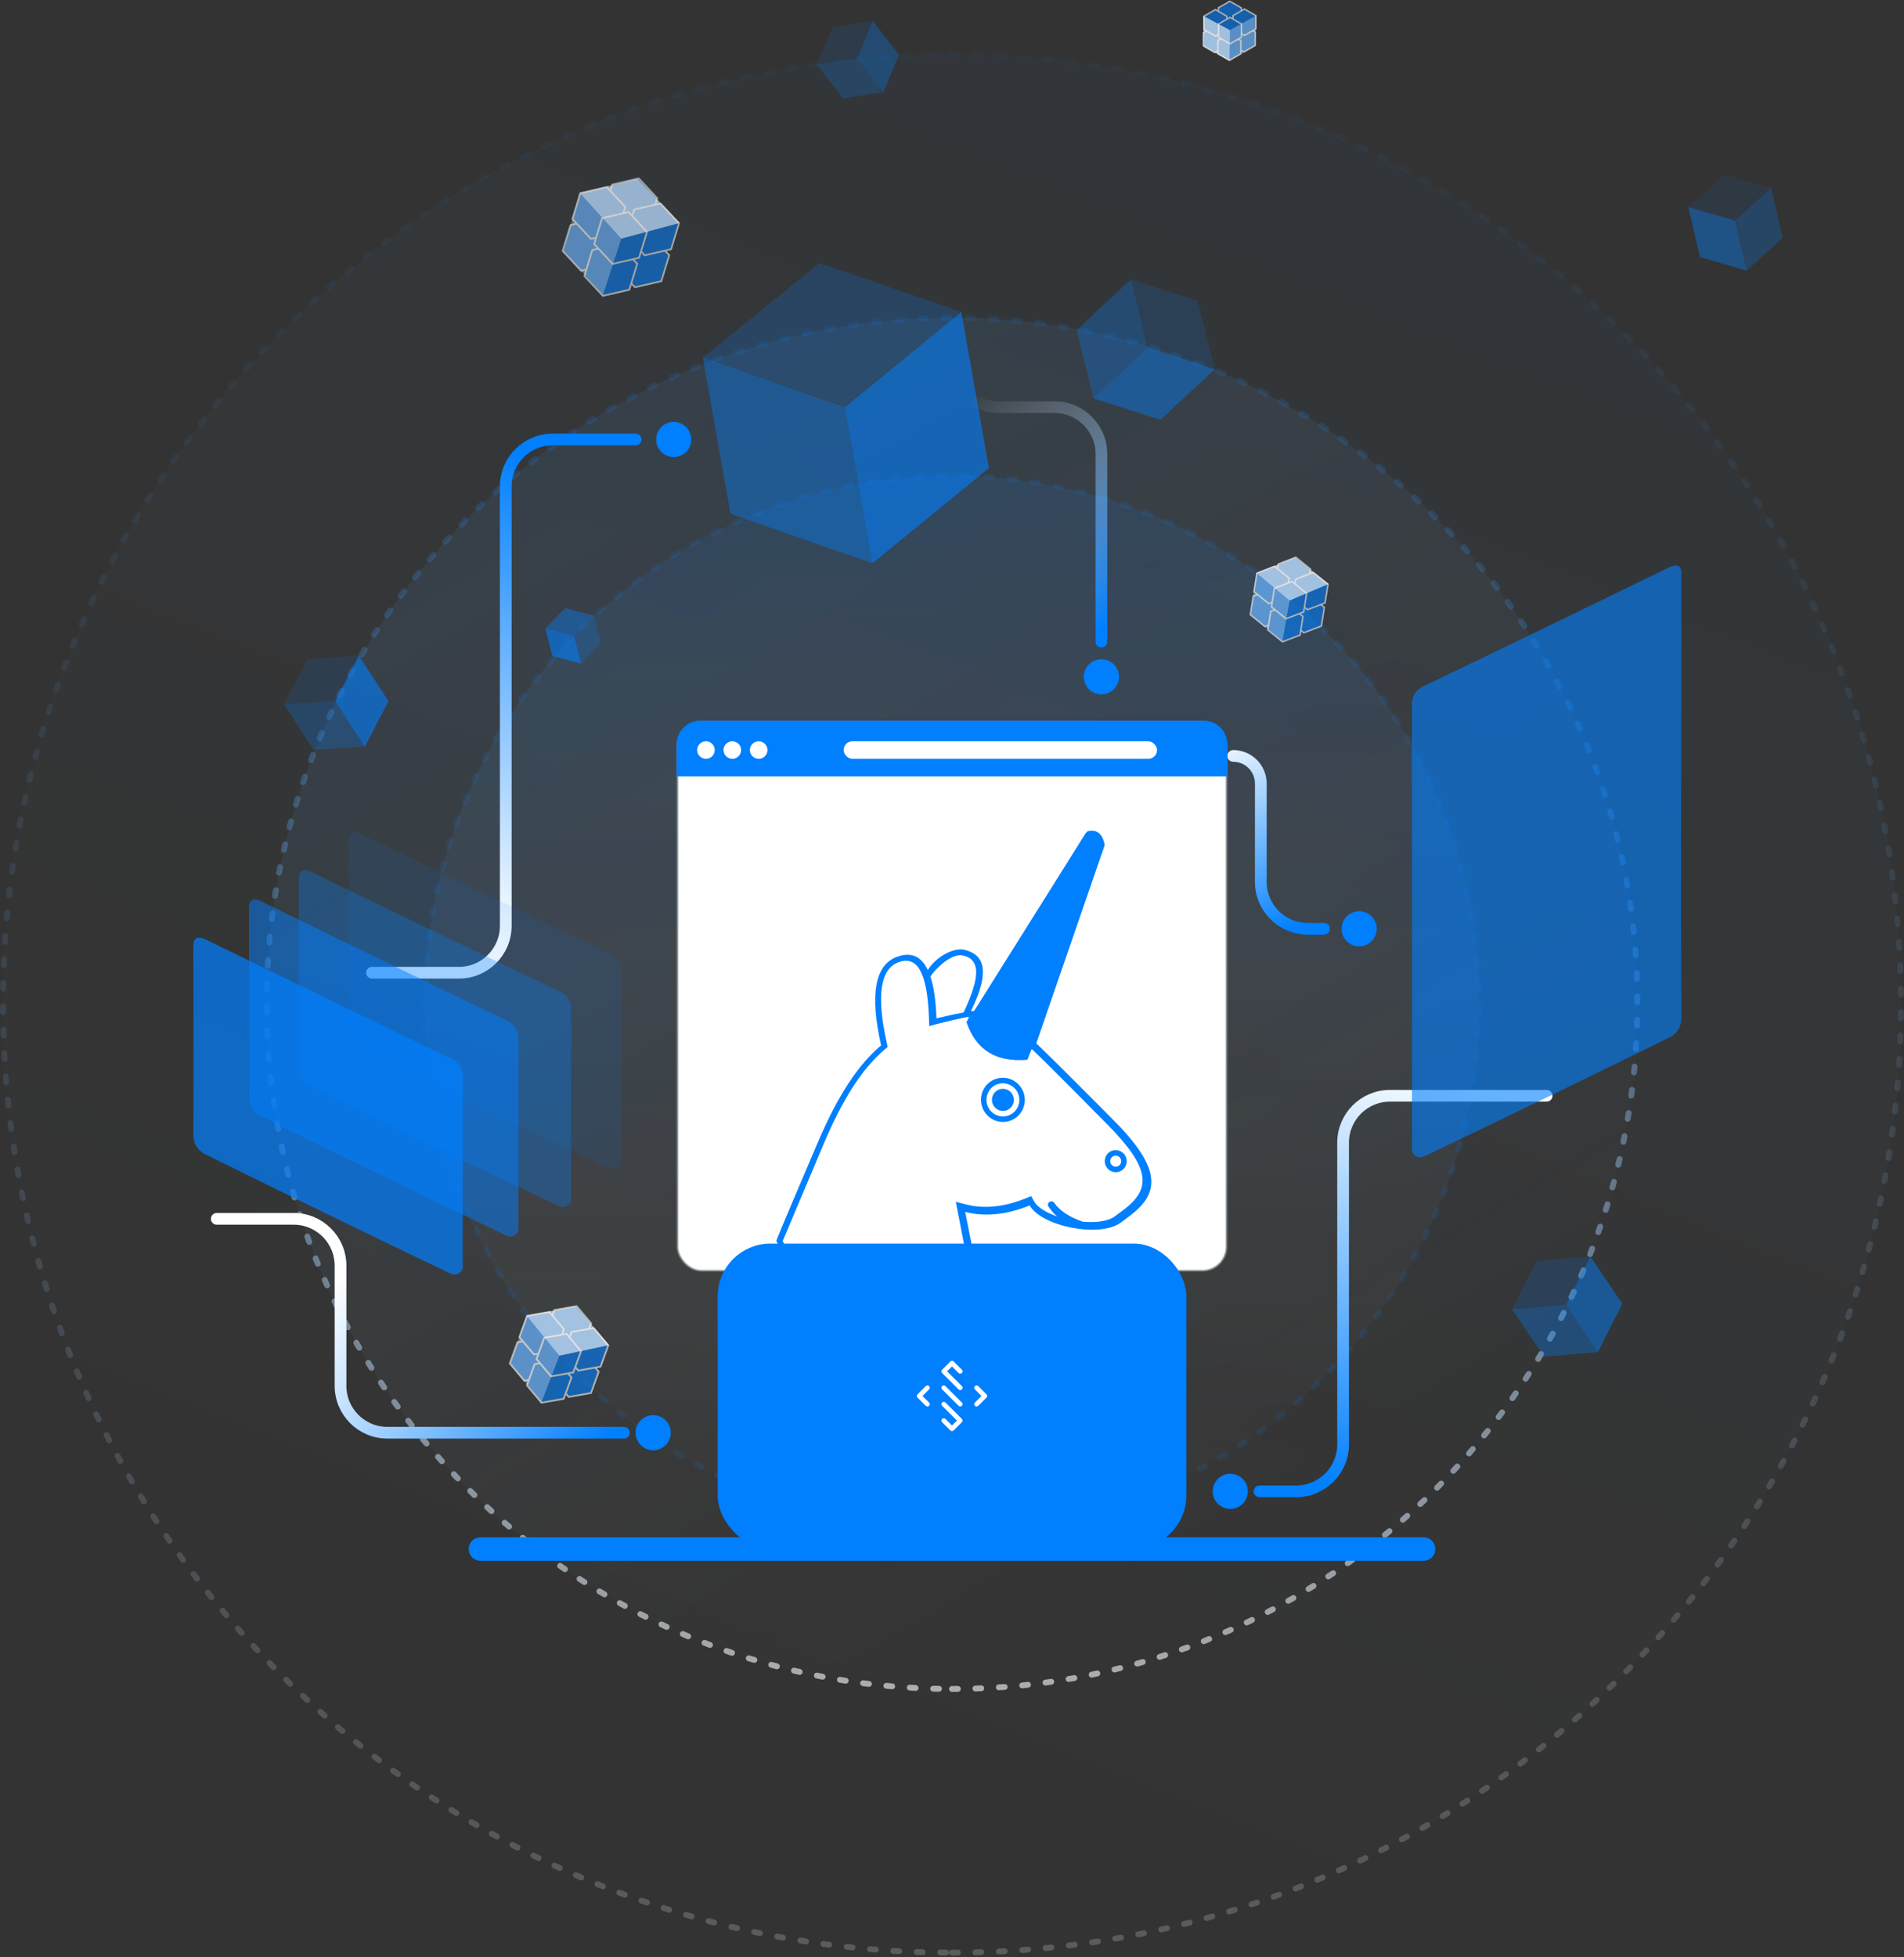 <svg xmlns="http://www.w3.org/2000/svg" xmlns:xlink="http://www.w3.org/1999/xlink" width="650px" height="668px" viewBox="0 0 650 668" version="1.1">
    <rect x="0" y="0" width="650" height="668" fill="#333333" stroke="none"/>
    <defs>
        <linearGradient x1="50%" y1="-2.48949813e-15%" x2="50%" y2="100%" id="linearGradient-1">
            <stop stop-color="#007FFF" stop-opacity="0.2" offset="0%"/>
            <stop stop-color="#FFFFFF" stop-opacity="0" offset="100%"/>
        </linearGradient>
        <linearGradient x1="-13.776%" y1="-8.574%" x2="50%" y2="100%" id="linearGradient-2">
            <stop stop-color="#007FFF" stop-opacity="0.2" offset="0%"/>
            <stop stop-color="#FFFFFF" stop-opacity="0" offset="100%"/>
        </linearGradient>
        <linearGradient x1="50%" y1="0%" x2="50%" y2="100%" id="linearGradient-3">
            <stop stop-color="#007FFF" stop-opacity="0.2" offset="0%"/>
            <stop stop-color="#FFFFFF" offset="100%"/>
        </linearGradient>
        <linearGradient x1="69.26%" y1="-4.981%" x2="33.298%" y2="85.317%" id="linearGradient-4">
            <stop stop-color="#007FFF" stop-opacity="0.2" offset="0%"/>
            <stop stop-color="#FFFFFF" stop-opacity="0" offset="100%"/>
        </linearGradient>
        <linearGradient x1="42.664%" y1="93.041%" x2="64.59%" y2="4.618%" id="linearGradient-5">
            <stop stop-color="#FFFFFF" offset="0%"/>
            <stop stop-color="#007FFF" offset="100%"/>
        </linearGradient>
        <linearGradient x1="46.287%" y1="107.926%" x2="71.892%" y2="0%" id="linearGradient-6">
            <stop stop-color="#FFFFFF" offset="0%"/>
            <stop stop-color="#007FFF" offset="100%"/>
        </linearGradient>
        <linearGradient x1="20.959%" y1="66.76%" x2="108.474%" y2="40.166%" id="linearGradient-7">
            <stop stop-color="#FFFFFF" stop-opacity="0" offset="0%"/>
            <stop stop-color="#007FFF" offset="100%"/>
        </linearGradient>
        <linearGradient x1="31.886%" y1="124.912%" x2="66.305%" y2="0%" id="linearGradient-8">
            <stop stop-color="#FFFFFF" offset="0%"/>
            <stop stop-color="#007FFF" offset="100%"/>
        </linearGradient>
        <linearGradient x1="27.017%" y1="63.791%" x2="109.06%" y2="36.209%" id="linearGradient-9">
            <stop stop-color="#FFFFFF" offset="0%"/>
            <stop stop-color="#007FFF" offset="100%"/>
        </linearGradient>
    </defs>
    <g id="Log-In---Illustration" stroke="none" stroke-width="1" fill="none" fill-rule="evenodd">
        <g id="Illustration.LogIn.1.1-Copy-2" transform="translate(-558, -102)">
            <g id="Group-7" transform="translate(559, 95)">
                <path d="M324,529.452 C423.411,529.452 504,448.863 504,349.452 C504,250.041 423.411,169.452 324,169.452 C224.589,169.452 144,250.041 144,349.452 C144,448.863 224.589,529.452 324,529.452 Z" id="Oval" stroke-opacity="0.197" stroke="#007FFF" stroke-width="2" fill="url(#linearGradient-1)" opacity="0.6" stroke-linecap="round" stroke-linejoin="round" stroke-dasharray="2,6"/>
                <path d="M324,583.452 C453.235,583.452 558,478.687 558,349.452 C558,220.218 453.235,115.452 324,115.452 C194.765,115.452 90,220.218 90,349.452 C90,478.687 194.765,583.452 324,583.452 Z" id="Oval-Copy-3" stroke="url(#linearGradient-3)" stroke-width="2" fill="url(#linearGradient-2)" opacity="0.6" stroke-linecap="round" stroke-linejoin="round" stroke-dasharray="2,6"/>
                <path d="M324,673.452 C502.94,673.452 648,528.392 648,349.452 C648,170.512 502.94,25.452 324,25.452 C145.06,25.452 0,170.512 0,349.452 C0,528.392 145.06,673.452 324,673.452 Z" id="Oval-Copy-4" stroke="url(#linearGradient-3)" stroke-width="2" fill="url(#linearGradient-4)" opacity="0.2" stroke-linecap="round" stroke-linejoin="round" stroke-dasharray="2,6"/>
                <g id="Group-3" transform="translate(126, 150.452)" fill-rule="nonzero">
                    <path d="M90,6.548 L61.662,6.548 C52.825,6.548 45.662,13.711 45.662,22.548 L45.662,172.548 C45.662,181.384 38.498,188.548 29.662,188.548 L-3.63797881e-12,188.548 L-3.63797881e-12,188.548" id="Path-4" stroke="url(#linearGradient-5)" stroke-width="4" stroke-linecap="round" stroke-linejoin="round"/>
                    <circle id="Oval" fill="#007FFF" cx="103" cy="6.548" r="6"/>
                </g>
                <g id="Group-3-Copy-4" transform="translate(470, 451.452) scale(-1, -1) translate(-470, -451.452) translate(413, 380.452)" fill-rule="nonzero">
                    <path d="M98,6.452 L85.485,6.452 C76.649,6.452 69.485,13.616 69.485,22.452 L69.485,125.452 C69.485,134.289 62.322,141.452 53.485,141.452 L3.63797881e-12,141.452 L3.63797881e-12,141.452" id="Path-4" stroke="url(#linearGradient-6)" stroke-width="4" stroke-linecap="round" stroke-linejoin="round"/>
                    <circle id="Oval" fill="#007FFF" cx="108" cy="6.452" r="6"/>
                </g>
                <g id="Group-3-Copy-2" transform="translate(352.5, 177.452) scale(-1, -1) rotate(-90) translate(-352.5, -177.452) translate(285.5, 148.952)" fill-rule="nonzero">
                    <path d="M115.548,6 L51.504,6 C42.667,6 35.504,13.163 35.504,22 L35.504,41 C35.504,49.837 28.34,57 19.504,57 L0.548,57 L0.548,57" id="Path-4" stroke="url(#linearGradient-7)" stroke-width="4" stroke-linecap="round" stroke-linejoin="round"/>
                    <circle id="Oval" fill="#007FFF" cx="127.548" cy="6" r="6"/>
                </g>
                <g id="Group-3-Copy-3" transform="translate(444.5, 297.452) scale(1, -1) translate(-444.5, -297.452) translate(420, 264.452)" fill-rule="nonzero">
                    <path d="M31,6.452 L25.423,6.452 C16.586,6.452 9.423,13.616 9.423,22.452 L9.423,56.029 C9.423,61.233 5.204,65.452 -3.63797881e-12,65.452 L-3.63797881e-12,65.452 L-3.63797881e-12,65.452" id="Path-4" stroke="url(#linearGradient-8)" stroke-width="4" stroke-linecap="round" stroke-linejoin="round"/>
                    <circle id="Oval" fill="#007FFF" cx="43" cy="6.452" r="6"/>
                </g>
                <g id="Group-3-Copy-5" transform="translate(150, 462.452) scale(1, -1) translate(-150, -462.452) translate(73, 423.452)" fill-rule="nonzero">
                    <path d="M139,5.452 L58.251,5.452 C49.414,5.452 42.251,12.616 42.251,21.452 L42.251,62.452 C42.251,71.289 35.087,78.452 26.251,78.452 L-3.63797881e-12,78.452 L-3.63797881e-12,78.452" id="Path-4" stroke="url(#linearGradient-9)" stroke-width="4" stroke-linecap="round" stroke-linejoin="round"/>
                    <circle id="Oval" fill="#007FFF" cx="149" cy="5.452" r="6"/>
                </g>
                <g id="Group-2" transform="translate(230, 252.452)">
                    <rect id="Rectangle" stroke-opacity="0.429" stroke="#E3E6E8" fill="#FFFFFF" x="0.5" y="1.048" width="187" height="187" rx="8"/>
                    <path d="M8,0.548 L180,0.548 C184.418,0.548 188,4.13 188,8.548 L188,19.548 L188,19.548 L-3.63797881e-12,19.548 L-3.63797881e-12,8.548 C-3.63851989e-12,4.13 3.582,0.548 8,0.548 Z" id="Rectangle" fill="#007FFF"/>
                    <circle id="Oval" fill="#FFFFFF" cx="10" cy="10.548" r="3"/>
                    <circle id="Oval-Copy" fill="#FFFFFF" cx="19" cy="10.548" r="3"/>
                    <circle id="Oval-Copy-2" fill="#FFFFFF" cx="28" cy="10.548" r="3"/>
                    <rect id="Rectangle" fill="#FFFFFF" x="57" y="7.548" width="107" height="6" rx="3"/>
                </g>
                <path d="M376.076,295.136 C376.115,295.332 376.101,295.534 376.036,295.723 L352.771,363.126 C358.682,368.659 375.574,385.746 378.815,388.984 C395.253,405.405 395.268,413.887 384.946,421.795 C384.596,422.062 382.04,423.968 381.795,424.157 C374.622,429.698 354.468,425.541 350.522,418.425 C342.611,421.626 335.262,422.373 328.504,420.64 L335.734,457.094 C335.872,457.788 335.347,458.434 334.643,458.437 C334.178,458.438 333.713,458.439 333.246,458.439 L325.31,417.178 L328.727,418.063 C334.948,419.673 341.769,418.991 349.217,415.972 L351.038,415.234 L351.998,416.971 C353.165,419.083 356.183,420.896 359.867,422.167 C358.777,421.255 357.876,420.178 356.947,418.834 C356.586,418.312 356.731,417.597 357.27,417.237 C357.81,416.877 358.541,417.009 358.902,417.531 C360.761,420.221 364.02,422.387 368.705,424 C373.214,424.369 377.456,423.828 379.769,422.034 C379.887,421.943 380.191,421.714 381.37,420.829 C382.352,420.093 382.772,419.777 382.903,419.676 C392.325,412.43 391.361,405.281 376.998,390.744 L376.559,390.302 C376.308,390.047 366.981,380.627 363.089,376.723 L362.748,376.381 C357.595,371.216 353.674,367.337 351.286,365.063 C351.081,364.867 349.842,368.891 349.659,368.719 C339.03,369.628 332.125,365.336 328.942,355.844 L328.967,355.799 C329.089,355.581 329.62,354.622 329.811,354.046 C328.605,354.094 319.624,356.287 318.938,356.472 L316.226,357.206 L316.127,354.369 C315.575,338.653 312.032,333.051 305.658,335.453 C299.615,337.73 298.079,346.638 301.75,362.997 L302.05,364.333 L301.014,365.208 L300.988,365.23 C293.461,371.601 286.724,381.951 280.137,397.571 C276.969,405.081 268.489,425.159 266.184,430.601 C276.991,450.187 298.026,456.167 319.76,458.079 C296.757,456.732 274.051,450.976 264.036,430.597 C263.891,430.301 274.815,404.852 278.107,397.102 C285.004,380.865 292.007,370.363 299.757,363.831 C299.766,363.823 299.776,363.816 299.785,363.808 C295.918,346.558 297.588,336.451 305.15,333.606 C309.977,331.79 313.489,333.34 315.735,338.071 C318.109,334.168 323.725,330.531 327.87,331.098 C336.542,332.905 336.075,340.664 330.436,352.149 C330.926,352.084 331.311,352.051 331.554,352.06 C343.88,332.434 353.219,317.556 359.571,307.425 C365.923,297.295 365.478,298.001 367.167,295.299 C367.946,294.053 368.545,293.092 368.965,292.417 L369.066,292.254 C369.171,292.085 369.263,291.936 369.342,291.809 L369.349,291.796 C369.119,292.178 369.977,290.83 370.361,290.727 C373.354,289.925 375.375,291.577 376.076,295.136 Z M383.509,402.344 C384.048,404.356 382.868,406.421 380.872,406.956 C378.877,407.49 376.822,406.292 376.283,404.28 C375.744,402.267 376.924,400.202 378.919,399.668 C380.915,399.133 382.969,400.331 383.509,402.344 Z M379.408,401.49 C378.41,401.757 377.82,402.789 378.089,403.796 C378.359,404.802 379.386,405.401 380.384,405.134 C381.382,404.866 381.972,403.834 381.702,402.828 C381.433,401.821 380.405,401.222 379.408,401.49 Z M348.6,380.452 C349.679,384.477 347.318,388.607 343.327,389.676 C339.336,390.746 335.227,388.35 334.148,384.325 C333.07,380.3 335.431,376.17 339.422,375.1 C343.412,374.031 347.522,376.427 348.6,380.452 Z M339.91,376.922 C336.917,377.724 335.146,380.822 335.955,383.841 C336.764,386.859 339.846,388.656 342.839,387.854 C345.832,387.052 347.603,383.955 346.794,380.936 C345.985,377.918 342.903,376.12 339.91,376.922 Z M344.987,381.42 C345.527,383.433 344.346,385.498 342.351,386.032 C340.355,386.567 338.301,385.369 337.761,383.357 C337.222,381.344 338.403,379.279 340.398,378.744 C342.393,378.21 344.448,379.408 344.987,381.42 Z M327,333 C323.114,333 318.494,337.552 316.613,340.278 C317.801,343.815 318.489,348.599 318.692,354.584 C319.186,354.451 324.249,353.264 327.945,352.566 C333.984,339.898 333.669,333.953 327,333 Z" id="Unicorn" fill="#007FFF" fill-rule="nonzero"/>
                <g id="Group-4" transform="translate(65, 290.452)" fill="#007FFF" fill-rule="nonzero">
                    <path d="M53,3.484 C53,33.163 53.221,36.768 53,68.331 C53.13,70.884 54.327,72.865 56.593,74.272 C84.55,87.924 112.59,101.414 140.713,114.743 C143.197,116.152 144.955,115.711 145.985,113.419 L145.985,48.867 C146.164,45.438 144.746,43.073 141.731,41.775 C113.369,28.265 85.187,14.723 57.183,1.149 C54.394,-0.137 53,0.641 53,3.484 Z" id="Path-3" opacity="0.1"/>
                    <path d="M36,16.484 C36,46.163 36.221,49.768 36,81.331 C36.13,83.884 37.327,85.865 39.593,87.272 C67.55,100.924 95.59,114.414 123.713,127.743 C126.197,129.152 127.955,128.711 128.985,126.419 L128.985,61.867 C129.164,58.438 127.746,56.073 124.731,54.775 C96.369,41.265 68.187,27.723 40.183,14.149 C37.394,12.863 36,13.641 36,16.484 Z" id="Path-3-Copy" opacity="0.3"/>
                    <path d="M19,26.484 C19,56.163 19.219,59.768 19,91.331 C19.128,93.884 20.313,95.865 22.555,97.272 C50.211,110.924 77.949,124.414 105.77,137.743 C108.228,139.152 109.966,138.711 110.985,136.419 L110.985,71.867 C111.163,68.438 109.76,66.073 106.777,64.775 C78.72,51.265 50.841,37.723 23.138,24.149 C20.379,22.863 19,23.641 19,26.484 Z" id="Path-3-Copy-2" opacity="0.5"/>
                    <path d="M-3.63797881e-12,39.484 C-3.63797881e-12,69.163 0.219,72.768 -3.63797881e-12,104.331 C0.128,106.884 1.313,108.865 3.555,110.272 C31.211,123.924 58.949,137.414 86.77,150.743 C89.228,152.152 90.966,151.711 91.985,149.419 L91.985,84.867 C92.163,81.438 90.76,79.073 87.777,77.775 C59.72,64.265 31.841,50.723 4.138,37.149 C1.379,35.863 -3.63797881e-12,36.641 -3.63797881e-12,39.484 Z" id="Path-3-Copy-3" opacity="0.7"/>
                </g>
                <g id="Group-5" transform="translate(244, 431.452)" fill-rule="nonzero">
                    <rect id="Rectangle" stroke="#007FFF" stroke-width="4" fill="#007FFF" x="2" y="2" width="156" height="100" rx="16"/>
                    <path d="M77.748,54.218 L83.366,59.834 C83.672,60.141 83.678,60.635 83.382,60.949 L80.566,63.766 C80.418,63.913 80.227,63.991 80.033,63.999 L80.011,64 L79.989,64 C79.797,63.997 79.605,63.926 79.455,63.785 L76.618,60.949 C76.322,60.635 76.328,60.141 76.634,59.834 C76.941,59.528 77.435,59.522 77.748,59.818 L77.766,59.834 L80,62.069 L81.669,60.4 L76.634,55.366 L76.618,55.348 C76.322,55.035 76.328,54.541 76.634,54.234 C76.941,53.928 77.435,53.922 77.748,54.218 Z M88.948,48.618 L91.766,51.434 C92.072,51.741 92.078,52.235 91.782,52.548 L88.948,55.382 C88.635,55.678 88.141,55.672 87.834,55.366 C87.528,55.059 87.522,54.565 87.818,54.252 L90.069,52 L87.834,49.766 C87.522,49.453 87.522,48.947 87.834,48.634 C88.141,48.328 88.635,48.322 88.948,48.618 Z M72.166,48.634 C72.472,48.941 72.478,49.435 72.182,49.748 L72.166,49.766 L69.931,52 L72.166,54.234 C72.478,54.547 72.478,55.053 72.166,55.366 C71.859,55.672 71.365,55.678 71.052,55.382 L68.234,52.566 C67.922,52.253 67.922,51.747 68.234,51.434 L71.052,48.618 C71.365,48.322 71.859,48.328 72.166,48.634 Z M77.748,48.618 L83.382,54.252 C83.678,54.565 83.672,55.059 83.366,55.366 C83.059,55.672 82.565,55.678 82.252,55.382 L76.618,49.748 C76.322,49.435 76.328,48.941 76.634,48.634 C76.941,48.328 77.435,48.322 77.748,48.618 Z M80.011,40 C80.203,40.003 80.395,40.074 80.545,40.215 L83.382,43.051 C83.678,43.365 83.672,43.859 83.366,44.166 C83.059,44.472 82.565,44.478 82.252,44.182 L80,41.931 L78.331,43.6 L83.366,48.634 L83.382,48.652 C83.678,48.965 83.672,49.459 83.366,49.766 C83.059,50.072 82.565,50.078 82.252,49.782 L76.618,44.148 C76.327,43.841 76.327,43.359 76.618,43.051 L79.434,40.234 C79.588,40.081 79.788,40.003 79.989,40 L80.011,40 Z" id="Combined-Shape" fill="#FFFFFF"/>
                </g>
                <line x1="485" y1="535.702" x2="163" y2="535.702" id="Path" stroke="#007FFF" stroke-width="8" stroke-linecap="round" stroke-linejoin="round"/>
                <path d="M481,202.928 C481,232.515 481.219,323.46 481,354.927 C481.128,357.473 482.313,359.447 484.555,360.85 C512.211,374.46 539.949,387.91 567.77,401.198 C570.228,402.602 571.966,402.162 572.985,399.878 L572.985,248.172 C573.163,244.753 571.76,242.396 568.777,241.101 C540.72,227.633 512.841,214.132 485.138,200.599 C482.379,199.317 481,200.093 481,202.928 Z" id="Path-3-Copy-4" fill="#007FFF" fill-rule="nonzero" opacity="0.6" transform="translate(527, 301) scale(-1, 1) translate(-527, -301) "/>
                <g id="Group-6-Copy" opacity="0.5" transform="translate(292.5, 27.5) rotate(-38) translate(-292.5, -27.5) translate(280, 13)" fill="#007FFF" fill-rule="nonzero">
                    <polygon id="Path-5" opacity="0.4" points="-7.85803422e-13 6.696 12.096 13.463 12.096 28.08 -7.85803422e-13 21.313"/>
                    <polygon id="Path-6" opacity="0.2" points="12.096 0 -7.85803422e-13 6.696 12.096 13.392 24.192 6.696"/>
                    <polygon id="Path-7" opacity="0.6" points="24.192 21.313 24.192 6.696 12.096 13.463 12.096 28.08"/>
                </g>
                <g id="Group-6-Copy-2" opacity="0.4" transform="translate(592, 83) rotate(-13) translate(-592, -83) translate(577, 66)" fill="#007FFF" fill-rule="nonzero">
                    <polygon id="Path-5" points="-9.42964107e-13 8.035 14.515 16.156 14.515 33.696 -9.42964107e-13 25.575"/>
                    <polygon id="Path-6" opacity="0.2" points="14.515 0 -9.42964107e-13 8.035 14.515 16.07 29.03 8.035"/>
                    <polygon id="Path-7" opacity="0.6" points="29.03 25.575 29.03 8.035 14.515 16.156 14.515 33.696"/>
                </g>
                <g id="Group-6-Copy-4" transform="translate(194.5, 224) rotate(105) translate(-194.5, -224) translate(186, 214)" fill="#007FFF" fill-rule="nonzero">
                    <polygon id="Path-5" opacity="0.4" points="-5.50062396e-13 4.687 8.467 9.424 8.467 19.656 -5.50062396e-13 14.919"/>
                    <polygon id="Path-6" opacity="0.2" points="8.467 0 -5.50062396e-13 4.687 8.467 9.374 16.934 4.687"/>
                    <polygon id="Path-7" opacity="0.6" points="16.934 14.919 16.934 4.687 8.467 9.424 8.467 19.656"/>
                </g>
                <g id="Group-6-Copy-3" opacity="0.7" transform="translate(390, 126.5) rotate(47) translate(-390, -126.5) translate(369, 102)" fill="#007FFF" fill-rule="nonzero">
                    <polygon id="Path-5" opacity="0.4" points="-1.36205927e-12 11.606 20.966 23.336 20.966 48.672 -1.36205927e-12 36.942"/>
                    <polygon id="Path-6" opacity="0.2" points="20.966 0 -1.36205927e-12 11.606 20.966 23.213 41.933 11.606"/>
                    <polygon id="Path-7" opacity="0.6" points="41.933 36.942 41.933 11.606 20.966 23.336 20.966 48.672"/>
                </g>
                <g id="Group-6-Copy-7" opacity="0.8" transform="translate(534.5, 453) rotate(-34) translate(-534.5, -453) translate(518, 434)" fill="#007FFF" fill-rule="nonzero">
                    <polygon id="Path-5" opacity="0.4" points="-1.0477379e-12 8.928 16.128 17.951 16.128 37.44 -1.0477379e-12 28.417"/>
                    <polygon id="Path-6" opacity="0.2" points="16.128 0 -1.0477379e-12 8.928 16.128 17.856 32.256 8.928"/>
                    <polygon id="Path-7" opacity="0.6" points="32.256 28.417 32.256 8.928 16.128 17.951 16.128 37.44"/>
                </g>
                <g id="Group-6-Copy-9" opacity="0.6" transform="translate(114.11, 246.87) rotate(-33) translate(-114.11, -246.87) translate(98.61, 228.87)" fill="#007FFF" fill-rule="nonzero">
                    <polygon id="Path-5" opacity="0.4" points="-9.90112312e-13 8.514 15.241 17.118 15.241 35.702 -9.90112312e-13 27.098"/>
                    <polygon id="Path-6" opacity="0.2" points="15.241 0 -9.90112312e-13 8.514 15.241 17.027 30.482 8.514"/>
                    <polygon id="Path-7" points="30.482 27.098 30.482 8.514 15.241 17.118 15.241 35.702"/>
                </g>
                <g id="Group-6" transform="translate(288, 148) rotate(-10) translate(-288, -148) translate(243, 96)" fill="#007FFF" fill-rule="nonzero">
                    <polygon id="Path-5" opacity="0.4" points="-2.91038305e-12 24.8 44.8 49.863 44.8 104 -2.91038305e-12 78.937"/>
                    <polygon id="Path-6" opacity="0.2" points="44.8 0 -2.91038305e-12 24.8 44.8 49.6 89.6 24.8"/>
                    <polygon id="Path-7" opacity="0.6" points="89.6 78.937 89.6 24.8 44.8 49.863 44.8 104"/>
                </g>
                <g id="Group-8-Copy-3" opacity="0.9" transform="translate(211.5, 88) rotate(40) translate(-211.5, -88) translate(185, 60)" fill-rule="nonzero">
                    <g id="Group-6" opacity="0.6" transform="translate(26.387, 28.375) rotate(-23) translate(-26.387, -28.375) translate(6.887, 6.875)" fill="#007FFF" stroke="#FFFFFF" stroke-width="0.6">
                        <path d="M28.8,17.746 L20.786,22.373 L20.786,31.627 L28.8,36.254 L36.814,31.627 L36.814,22.373 L28.8,17.746 Z" id="Polygon-Copy-15"/>
                        <path d="M9.6,17.746 L1.586,22.373 L1.586,31.627 L9.6,36.254 L17.614,31.627 L17.614,22.373 L9.6,17.746 Z" id="Polygon-Copy-16"/>
                        <path d="M19.2,0.346 L11.186,4.973 L11.186,14.227 L19.2,18.854 L27.214,14.227 L27.214,4.973 L19.2,0.346 Z" id="Polygon-Copy-17"/>
                        <path d="M19.2,23.746 L11.186,28.373 L11.186,37.627 L19.2,42.254 L27.214,37.627 L27.214,28.373 L19.2,23.746 Z" id="Polygon-Copy-18"/>
                        <path d="M28.8,6.346 L20.786,10.973 L20.786,20.227 L28.8,24.854 L36.814,20.227 L36.814,10.973 L28.8,6.346 Z" id="Polygon-Copy-19"/>
                        <path d="M9.6,6.346 L1.586,10.973 L1.586,20.227 L9.6,24.854 L17.614,20.227 L17.614,10.973 L9.6,6.346 Z" id="Polygon-Copy-20"/>
                        <path d="M19.2,12.346 L11.186,16.973 L11.186,26.227 L19.2,30.854 L27.214,26.227 L27.214,16.973 L19.2,12.346 Z" id="Polygon-Copy-21"/>
                    </g>
                    <polygon id="Path-6" fill="#FFFFFF" opacity="0.6" transform="translate(22.079, 18.998) rotate(-17) translate(-22.079, -18.998) " points="20.671 8.531 4.4 20.706 23.472 29.465 39.758 16.751"/>
                    <polygon id="Path-6-Copy" fill="#FFFFFF" opacity="0.3" transform="translate(19.872, 36.6) rotate(-17) translate(-19.872, -36.6) " points="9.45 22.12 11.986 42.555 30.294 51.08 28.522 30.879"/>
                </g>
                <g id="Group-8-Copy-5" transform="translate(439.5, 211.5) rotate(32) translate(-439.5, -211.5) translate(421, 192)" fill-rule="nonzero">
                    <g id="Group-6" opacity="0.6" transform="translate(18.313, 19.875) rotate(-23) translate(-18.313, -19.875) translate(4.813, 4.875)" fill="#007FFF" stroke="#FFFFFF" stroke-width="0.5">
                        <path d="M20.16,12.469 L14.59,15.684 L14.59,22.116 L20.16,25.331 L25.73,22.116 L25.73,15.684 L20.16,12.469 Z" id="Polygon-Copy-15"/>
                        <path d="M6.72,12.469 L1.15,15.684 L1.15,22.116 L6.72,25.331 L12.29,22.116 L12.29,15.684 L6.72,12.469 Z" id="Polygon-Copy-16"/>
                        <path d="M13.44,0.289 L7.87,3.504 L7.87,9.936 L13.44,13.151 L19.01,9.936 L19.01,3.504 L13.44,0.289 Z" id="Polygon-Copy-17"/>
                        <path d="M13.44,16.669 L7.87,19.884 L7.87,26.316 L13.44,29.531 L19.01,26.316 L19.01,19.884 L13.44,16.669 Z" id="Polygon-Copy-18"/>
                        <path d="M20.16,4.489 L14.59,7.704 L14.59,14.136 L20.16,17.351 L25.73,14.136 L25.73,7.704 L20.16,4.489 Z" id="Polygon-Copy-19"/>
                        <path d="M6.72,4.489 L1.15,7.704 L1.15,14.136 L6.72,17.351 L12.29,14.136 L12.29,7.704 L6.72,4.489 Z" id="Polygon-Copy-20"/>
                        <path d="M13.44,8.689 L7.87,11.904 L7.87,18.336 L13.44,21.551 L19.01,18.336 L19.01,11.904 L13.44,8.689 Z" id="Polygon-Copy-21"/>
                    </g>
                    <polygon id="Path-6" fill="#FFFFFF" opacity="0.6" transform="translate(15.455, 13.298) rotate(-17) translate(-15.455, -13.298) " points="14.469 5.972 3.08 14.494 16.431 20.625 27.831 11.726"/>
                    <polygon id="Path-6-Copy" fill="#FFFFFF" opacity="0.3" transform="translate(13.91, 25.62) rotate(-17) translate(-13.91, -25.62) " points="6.615 15.484 8.39 29.788 21.206 35.756 19.966 21.615"/>
                </g>
                <g id="Group-8-Copy-6" transform="translate(190.5, 469.5) rotate(43) translate(-190.5, -469.5) translate(168, 446)" fill-rule="nonzero">
                    <g id="Group-6" opacity="0.6" transform="translate(22.252, 23.733) rotate(-23) translate(-22.252, -23.733) translate(5.752, 5.733)" fill="#007FFF" stroke="#FFFFFF" stroke-width="0.6">
                        <path d="M24.192,14.962 L17.508,18.821 L17.508,26.539 L24.192,30.398 L30.876,26.539 L30.876,18.821 L24.192,14.962 Z" id="Polygon-Copy-15"/>
                        <path d="M8.064,14.962 L1.38,18.821 L1.38,26.539 L8.064,30.398 L14.748,26.539 L14.748,18.821 L8.064,14.962 Z" id="Polygon-Copy-16"/>
                        <path d="M16.128,0.346 L9.444,4.205 L9.444,11.923 L16.128,15.782 L22.812,11.923 L22.812,4.205 L16.128,0.346 Z" id="Polygon-Copy-17"/>
                        <path d="M16.128,20.002 L9.444,23.861 L9.444,31.579 L16.128,35.438 L22.812,31.579 L22.812,23.861 L16.128,20.002 Z" id="Polygon-Copy-18"/>
                        <path d="M24.192,5.386 L17.508,9.245 L17.508,16.963 L24.192,20.822 L30.876,16.963 L30.876,9.245 L24.192,5.386 Z" id="Polygon-Copy-19"/>
                        <path d="M8.064,5.386 L1.38,9.245 L1.38,16.963 L8.064,20.822 L14.748,16.963 L14.748,9.245 L8.064,5.386 Z" id="Polygon-Copy-20"/>
                        <path d="M16.128,10.426 L9.444,14.285 L9.444,22.003 L16.128,25.862 L22.812,22.003 L22.812,14.285 L16.128,10.426 Z" id="Polygon-Copy-21"/>
                    </g>
                    <polygon id="Path-6" fill="#FFFFFF" opacity="0.6" transform="translate(18.546, 15.958) rotate(-17) translate(-18.546, -15.958) " points="17.363 7.166 3.696 17.393 19.717 24.75 33.397 14.071"/>
                    <polygon id="Path-6-Copy" fill="#FFFFFF" opacity="0.3" transform="translate(16.692, 30.744) rotate(-17) translate(-16.692, -30.744) " points="7.938 18.581 10.069 35.746 25.447 42.907 23.959 25.939"/>
                </g>
                <g id="Group-8-Copy-4" transform="translate(419, 16.5) rotate(-97) translate(-419, -16.5) translate(405, 2)" fill-rule="nonzero">
                    <g id="Group-6" opacity="0.6" transform="translate(13.521, 14.32) rotate(-23) translate(-13.521, -14.32) translate(3.521, 3.32)" fill="#007FFF" stroke="#FFFFFF" stroke-width="0.5">
                        <path d="M14.4,8.989 L10.493,11.244 L10.493,15.756 L14.4,18.011 L18.307,15.756 L18.307,11.244 L14.4,8.989 Z" id="Polygon-Copy-15"/>
                        <path d="M4.8,8.989 L0.893,11.244 L0.893,15.756 L4.8,18.011 L8.707,15.756 L8.707,11.244 L4.8,8.989 Z" id="Polygon-Copy-16"/>
                        <path d="M9.6,0.289 L5.693,2.544 L5.693,7.056 L9.6,9.311 L13.507,7.056 L13.507,2.544 L9.6,0.289 Z" id="Polygon-Copy-17"/>
                        <path d="M9.6,11.989 L5.693,14.244 L5.693,18.756 L9.6,21.011 L13.507,18.756 L13.507,14.244 L9.6,11.989 Z" id="Polygon-Copy-18"/>
                        <path d="M14.4,3.289 L10.493,5.544 L10.493,10.056 L14.4,12.311 L18.307,10.056 L18.307,5.544 L14.4,3.289 Z" id="Polygon-Copy-19"/>
                        <path d="M4.8,3.289 L0.893,5.544 L0.893,10.056 L4.8,12.311 L8.707,10.056 L8.707,5.544 L4.8,3.289 Z" id="Polygon-Copy-20"/>
                        <path d="M9.6,6.289 L5.693,8.544 L5.693,13.056 L9.6,15.311 L13.507,13.056 L13.507,8.544 L9.6,6.289 Z" id="Polygon-Copy-21"/>
                    </g>
                    <polygon id="Path-6" fill="#FFFFFF" opacity="0.6" transform="translate(11.04, 9.499) rotate(-17) translate(-11.04, -9.499) " points="10.335 4.265 2.2 10.353 11.736 14.732 19.879 8.376"/>
                    <polygon id="Path-6-Copy" fill="#FFFFFF" opacity="0.3" transform="translate(9.936, 18.3) rotate(-17) translate(-9.936, -18.3) " points="4.725 11.06 5.993 21.277 15.147 25.54 14.261 15.44"/>
                </g>
            </g>
        </g>
    </g>
</svg>
